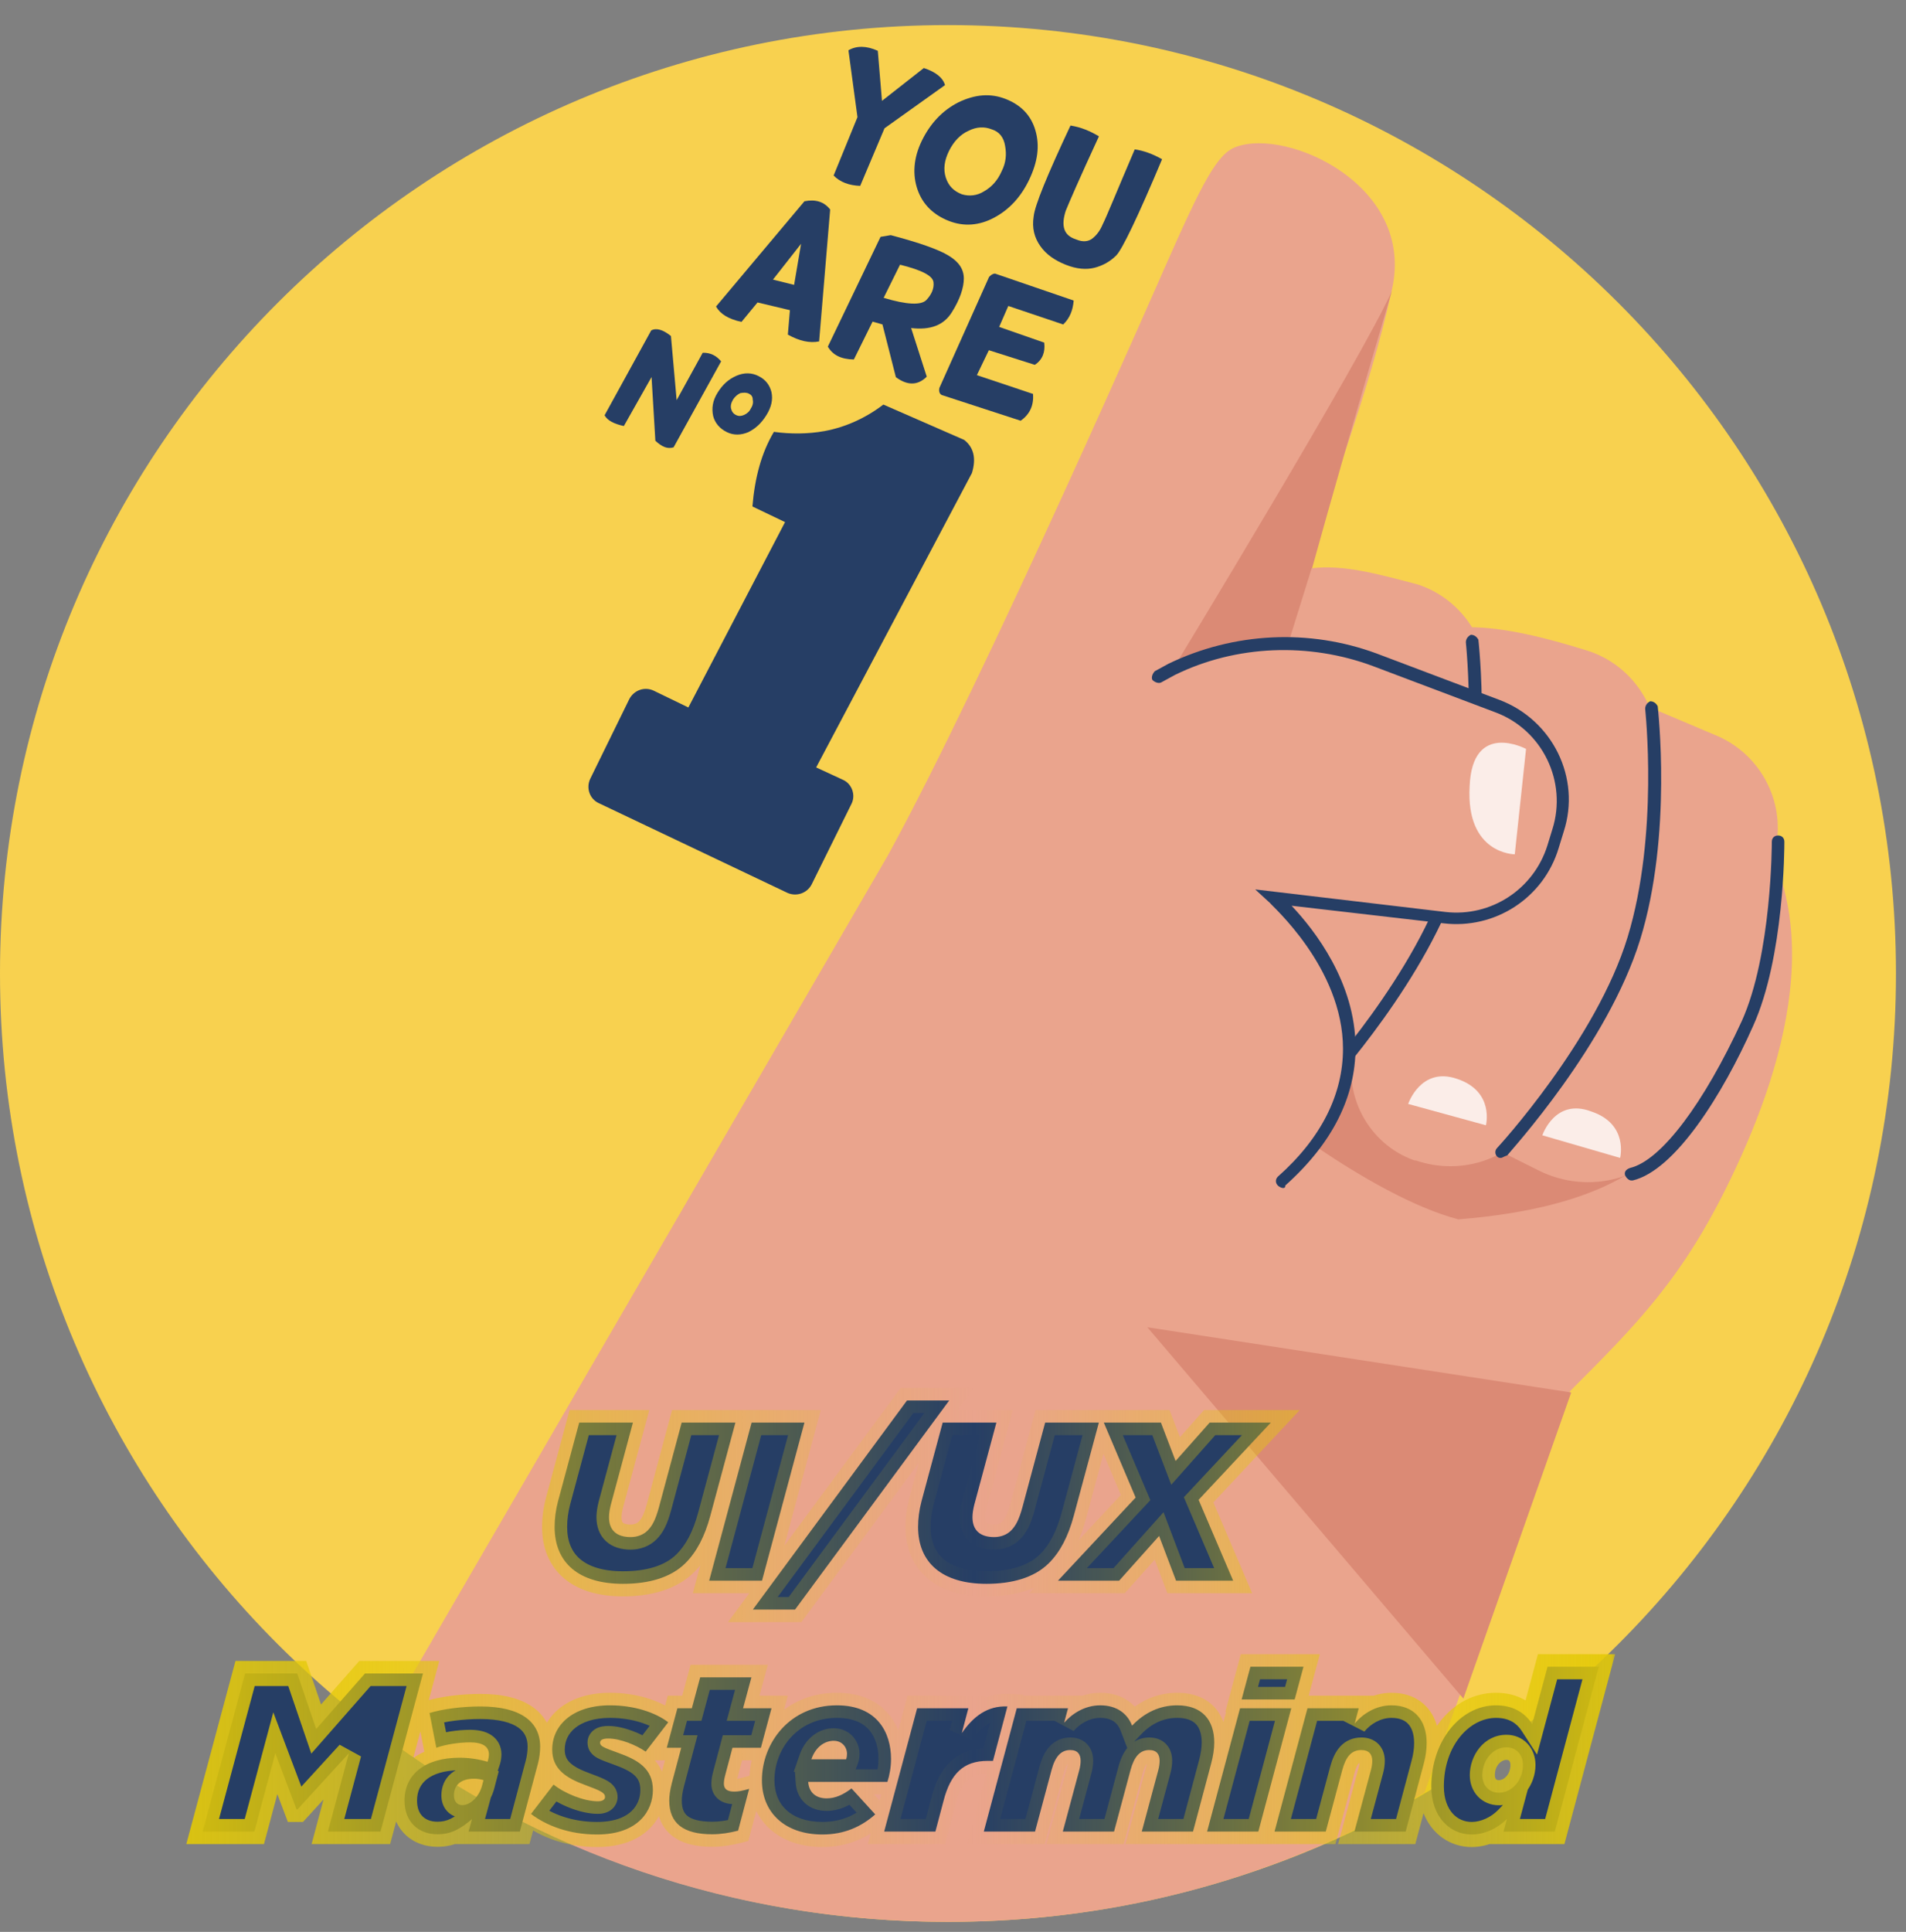 <svg width="152" height="154" viewBox="0 0 152 154" fill="none" xmlns="http://www.w3.org/2000/svg">
<rect x="0" y="0" width="152" height="154" fill="#808080" stroke="none"/>
<path d="M75.6 153.2C117.353 153.2 151.2 119.352 151.2 77.6C151.2 35.847 117.353 2 75.6 2C33.847 2 0 35.847 0 77.6C0 119.352 33.847 153.2 75.6 153.2Z" fill="#F8D14F"/>
<path d="M137.7 63C136.7 62 137.5 63.9 136.3 63C135.5 62.4 134.6 61.9 133.8 61.3C129 58.2 108.7 42.4 103.4 47.3C106 39.4 109.2 31.3 111 23.1C112.9 14.8 102.7 10.2 98.6 11.7C97.1 12.2 95.9 14.5 92.9 21.3C92.9 21.3 78.6 54 70.8 68.2L30.2 138.1C42.8 147.6 58.5 153.2 75.6 153.2C89.5 153.2 102.4 149.5 113.6 142.9L125.2 110.9C130.5 105.6 134.2 101.9 138 94C142.7 84.3 146.3 71.4 137.7 63Z" fill="#EAA48D"/>
<path d="M93.5 53.4C93.5 53.4 108.7 28.4 111 23.2C105 43.5 103.1 51 103.1 51L93.5 53.4Z" fill="#DB8A75"/>
<path d="M125.3 111L91.5 105.8L116.7 135.4L125.3 111Z" fill="#DB8A75"/>
<path d="M99.401 87.3C99.401 87.3 109.101 95.3 116.301 97.2C140.001 95.3 134.301 81.8 134.301 81.8L106.101 63.4L95.601 66.4L99.401 87.3Z" fill="#DB8A75"/>
<path d="M117.2 50C119.9 50 123.2 50.8 126.7 51.9C130.3 53.1 132.6 56.7 132.2 60.6L131.1 70.3C130.7 73.9 129.5 77.4 127.7 80.6L122.8 88.9C120.8 92.3 116.7 93.8 112.9 92.5H112.8C109.1 91.2 107 87.2 108 83.4L117.2 50Z" fill="#EAA48D"/>
<path d="M104.6 45.3C107.1 45 109.7 45.7 113.1 46.6C116.7 47.8 119 51.4 118.6 55.3L117.5 65C117.1 68.6 115.9 72.1 114.1 75.3L109.2 83.6C107.2 87 103.1 88.5 99.3 87.2H99.2C95.5 85.9 93.4 81.9 94.4 78.1L104.6 45.3Z" fill="#EAA48D"/>
<path d="M131.6 56.4L136.8 58.6C140.2 60 142.2 63.5 141.7 67.1L140.6 76C140.2 79.4 139 82.7 137.1 85.6L134 90.3C131.5 94 126.7 95.3 122.7 93.3L119.7 91.8L131.6 56.4Z" fill="#EAA48D"/>
<path d="M119.7 92.3C119.6 92.3 119.5 92.3 119.4 92.2C119.2 92 119.2 91.7 119.4 91.5C119.5 91.4 127.3 82.9 129.8 74.7C132.3 66.5 131.2 56.6 131.2 56.5C131.2 56.2 131.4 56 131.6 55.9C131.9 55.9 132.1 56.1 132.2 56.3C132.2 56.4 133.4 66.5 130.8 74.9C128.2 83.3 120.5 91.7 120.2 92.1C119.9 92.2 119.8 92.3 119.7 92.3Z" fill="#263E65"/>
<path d="M105.4 87C105.3 87 105.2 87 105.1 86.9C104.9 86.7 104.9 86.4 105.1 86.2C105.2 86.1 113 77.6 115.5 69.4C118 61.2 116.9 51.3 116.9 51.2C116.9 50.9 117.1 50.7 117.3 50.6C117.6 50.6 117.8 50.8 117.9 51C117.9 51.1 119.1 61.2 116.5 69.6C113.9 78 106.2 86.4 105.9 86.8C105.7 87 105.5 87 105.4 87Z" fill="#263E65"/>
<path d="M130.1 94.1C129.9 94.1 129.7 93.9 129.6 93.7C129.5 93.4 129.7 93.2 130 93.1C132.5 92.5 135.9 87.9 138.9 81.4C141.3 76.1 141.3 67.2 141.3 67.1C141.3 66.8 141.5 66.6 141.8 66.6C142.1 66.6 142.3 66.8 142.3 67.1C142.3 67.5 142.3 76.3 139.8 81.8C137.4 87.2 133.6 93.3 130.2 94.1C130.1 94.1 130.1 94.1 130.1 94.1Z" fill="#263E65"/>
<path opacity="0.8" d="M118.5 89.7C118.5 89.7 119.2 87 116.2 86C113.3 85 112.3 88 112.3 88L118.5 89.7Z" fill="white"/>
<path opacity="0.8" d="M123 90.5L129.2 92.3C129.2 92.3 129.9 89.6 126.9 88.6C124 87.5 123 90.5 123 90.5Z" fill="white"/>
<path d="M102.301 94.2C114.801 82.999 101.701 71.7 101.701 71.7L115.301 73.299C119.201 73.799 122.801 71.4 123.901 67.7L124.301 66.4C125.501 62.3 123.401 57.999 119.501 56.499L109.701 52.8C104.401 50.8 98.601 51.099 93.501 53.599L92.401 54.2L85.501 70.299L80.601 83.1L102.301 94.2Z" fill="#EAA48D"/>
<path opacity="0.8" d="M121.7 59.7L120.8 68.1C120.8 68.1 116.9 68.1 117.2 62.7C117.4 57.4 121.7 59.7 121.7 59.7Z" fill="white"/>
<path d="M102.301 94.7C102.201 94.7 102.001 94.6 101.901 94.5C101.701 94.3 101.701 94 101.901 93.8C105.401 90.7 107.101 87.2 107.101 83.6C107.101 77.1 101.301 72.1 101.301 72L100.101 70.9L115.301 72.7C118.901 73.1 122.301 70.9 123.401 67.4L123.801 66.1C125.001 62.3 123.001 58.2 119.301 56.8L109.501 53.1C104.401 51.2 98.601 51.4 93.701 53.8L92.601 54.4C92.401 54.5 92.101 54.4 91.901 54.2C91.801 54 91.901 53.7 92.101 53.5L93.201 52.9C98.401 50.4 104.401 50.1 109.801 52.1L119.601 55.8C123.801 57.4 126.101 62 124.701 66.3L124.301 67.6C123.101 71.6 119.201 74.1 115.101 73.6L103.001 72.2C104.801 74.1 108.101 78.3 108.101 83.5C108.101 87.4 106.301 91.1 102.501 94.5C102.501 94.7 102.401 94.7 102.301 94.7Z" fill="#263E65"/>
<path d="M70.003 4.049L70.336 8.04L73.674 5.423C74.6 5.729 75.183 6.17 75.363 6.784L70.539 10.226L68.599 14.818C67.718 14.783 66.992 14.521 66.48 13.991L68.381 9.338L67.661 4.009C68.318 3.63 69.099 3.643 70.003 4.049Z" fill="#263E65"/>
<path d="M80.191 7.887C81.394 8.358 82.211 9.162 82.571 10.39C82.93 11.618 82.759 12.886 82.084 14.306C81.409 15.727 80.461 16.722 79.279 17.352C78.097 17.983 76.874 18.082 75.67 17.611C74.467 17.14 73.599 16.325 73.179 15.136C72.759 13.948 72.842 12.607 73.506 11.237C74.17 9.867 75.129 8.822 76.421 8.163C77.764 7.515 78.987 7.416 80.191 7.887ZM79.088 10.311C78.511 10.081 77.88 10.1 77.234 10.429C76.598 10.709 76.058 11.271 75.685 12.025C75.312 12.78 75.21 13.489 75.428 14.163C75.647 14.838 76.081 15.246 76.707 15.486C77.295 15.667 77.937 15.598 78.484 15.246C79.08 14.906 79.559 14.384 79.872 13.668C80.234 12.963 80.276 12.293 80.157 11.64C80.049 10.938 79.676 10.491 79.088 10.311Z" fill="#263E65"/>
<path d="M85.37 10.007C86.229 10.142 86.944 10.455 87.638 10.867C86.058 14.284 85.214 16.242 84.984 16.819C84.803 17.407 84.756 17.866 84.879 18.259C85.003 18.651 85.308 18.927 85.846 19.096C86.373 19.316 86.805 19.253 87.119 19.008C87.434 18.763 87.72 18.407 87.939 17.88C88.208 17.364 89.003 15.395 90.494 11.907C91.203 12.009 91.929 12.271 92.673 12.694C90.722 17.337 89.487 19.889 89.018 20.362C88.55 20.834 87.953 21.174 87.29 21.343C86.626 21.512 85.856 21.449 84.991 21.104C84.126 20.759 83.443 20.297 82.964 19.618C82.485 18.939 82.288 18.165 82.433 17.256C82.518 16.387 83.521 13.941 85.37 10.007Z" fill="#263E65"/>
<path d="M66.204 16.7L65.324 27.217C64.561 27.364 63.763 27.191 62.83 26.674L62.994 24.725L60.411 24.11L59.133 25.66C58.086 25.432 57.442 25.031 57.102 24.434L64.152 16.044C65.026 15.869 65.714 16.071 66.204 16.7ZM63.885 19.433L61.643 22.289L63.328 22.708L63.885 19.433Z" fill="#263E65"/>
<path d="M71.035 18.744C73.308 19.344 74.861 19.891 75.643 20.374C76.476 20.869 76.866 21.477 76.864 22.207C76.861 22.938 76.555 23.864 75.917 24.875C75.268 25.935 74.19 26.327 72.662 26.151L73.907 30.026C73.174 30.755 72.343 30.731 71.444 30.065L70.374 25.861L69.587 25.638L68.094 28.656C67.053 28.638 66.398 28.287 66.019 27.63L70.222 18.881L71.035 18.744ZM71.776 21.1L70.47 23.741C72.333 24.303 73.473 24.342 73.881 23.909C74.289 23.475 74.497 22.998 74.445 22.517C74.404 21.985 73.511 21.53 71.776 21.1Z" fill="#263E65"/>
<path d="M85.624 23.958C85.561 24.728 85.32 25.355 84.79 25.866L80.41 24.39L79.681 26.06L83.274 27.312C83.371 28.065 83.131 28.692 82.523 29.082L78.859 27.918L77.904 29.904L82.384 31.402C82.448 32.304 82.136 33.02 81.396 33.538L75.103 31.489C74.915 31.395 74.859 31.174 74.913 30.925L78.878 22.072C79.01 21.944 79.143 21.816 79.353 21.809L85.624 23.958Z" fill="#263E65"/>
<path d="M53.507 26.786L53.961 31.9L56.038 28.121C56.669 28.101 57.135 28.36 57.508 28.806L53.717 35.66C53.214 35.812 52.786 35.614 52.264 35.135L51.96 30.054L49.751 33.961C48.953 33.787 48.437 33.518 48.214 33.104L51.933 26.339C52.347 26.116 52.885 26.285 53.507 26.786Z" fill="#263E65"/>
<path d="M60.492 29.978C61.057 30.258 61.38 30.694 61.521 31.247C61.651 31.85 61.521 32.449 61.119 33.093C60.718 33.736 60.26 34.159 59.675 34.45C59.1 34.69 58.519 34.72 57.953 34.44C57.387 34.16 57.014 33.714 56.873 33.16C56.743 32.557 56.824 31.948 57.225 31.304C57.627 30.66 58.084 30.238 58.72 29.958C59.355 29.678 59.975 29.709 60.492 29.978ZM59.717 31.377C59.528 31.283 59.318 31.29 59.047 31.335C58.815 31.441 58.622 31.608 58.468 31.836C58.303 32.114 58.248 32.363 58.305 32.584C58.361 32.805 58.478 32.987 58.717 33.092C58.905 33.185 59.115 33.178 59.348 33.072C59.58 32.966 59.773 32.799 59.877 32.561C60.031 32.333 60.085 32.084 60.029 31.863C60.033 31.602 59.905 31.47 59.717 31.377Z" fill="#263E65"/>
<path d="M77.51 37.707C77.871 36.532 77.646 35.647 76.885 35.063L70.445 32.25C69.065 33.308 67.441 34.051 65.753 34.363C64.448 34.601 63.036 34.607 61.717 34.425C60.728 36.09 60.194 38.063 60.004 40.373L62.606 41.618L54.896 56.395L52.155 55.067C51.401 54.694 50.544 55.03 50.182 55.734L47.081 62.059C46.707 62.814 47.032 63.72 47.798 64.044L62.804 71.177C63.52 71.49 64.366 71.204 64.728 70.499L67.901 64.085C68.263 63.38 67.939 62.474 67.223 62.161L65.087 61.174L77.51 37.707Z" fill="#263E65"/>
<mask id="path-26-outside-1_174_393" maskUnits="userSpaceOnUse" x="14" y="110" width="115" height="38" fill="black">
<rect fill="white" x="14" y="110" width="115" height="38"/>
<path d="M49.683 126.252C46.137 126.252 44.229 124.56 44.229 121.716C44.229 121.068 44.319 120.366 44.499 119.682L46.191 113.4H50.475L48.711 119.952C48.621 120.312 48.567 120.654 48.567 120.942C48.567 121.986 49.179 122.526 50.295 122.526C50.817 122.526 51.303 122.346 51.645 122.004C52.023 121.626 52.275 121.14 52.545 120.168L54.363 113.4H58.647L56.649 120.816C56.199 122.49 55.551 123.714 54.669 124.596C53.481 125.784 51.681 126.252 49.683 126.252ZM56.556 126L59.94 113.4H64.152L60.768 126H56.556ZM60.038 128.304L72.332 111.636H75.698L63.404 128.304H60.038ZM78.669 126.252C75.123 126.252 73.215 124.56 73.215 121.716C73.215 121.068 73.305 120.366 73.485 119.682L75.177 113.4H79.461L77.697 119.952C77.607 120.312 77.553 120.654 77.553 120.942C77.553 121.986 78.165 122.526 79.281 122.526C79.803 122.526 80.289 122.346 80.631 122.004C81.009 121.626 81.261 121.14 81.531 120.168L83.349 113.4H87.633L85.635 120.816C85.185 122.49 84.537 123.714 83.655 124.596C82.467 125.784 80.667 126.252 78.669 126.252ZM84.373 126L90.565 119.376L88.027 113.4H92.581L93.751 116.46L96.469 113.4H101.347L95.587 119.556L98.341 126H93.787L92.437 122.436L89.251 126H84.373ZM16.161 146L19.545 133.4H23.703L25.215 137.828L29.103 133.4H33.729L30.345 146H26.151L27.825 139.754L23.721 144.236H23.649L21.957 139.754L20.283 146H16.161ZM34.886 146.216C33.373 146.216 32.258 145.226 32.258 143.534C32.258 141.464 33.877 140.114 36.65 140.114C37.388 140.114 38.144 140.222 38.882 140.438L38.917 140.33C38.953 140.204 38.989 140.006 38.989 139.844C38.989 139.232 38.504 138.89 37.477 138.89C36.578 138.89 35.462 139.07 34.795 139.322L34.255 136.55C35.318 136.226 36.883 136.028 38.306 136.028C41.564 136.028 43.076 137.27 43.076 139.232C43.076 139.646 43.022 140.114 42.896 140.6L41.456 146H37.37L37.639 145.01C36.758 145.748 36.02 146.216 34.886 146.216ZM36.865 143.894C37.514 143.894 38.215 143.228 38.45 142.31L38.557 141.896C38.288 141.824 38.072 141.788 37.801 141.788C36.776 141.788 36.2 142.274 36.2 143.12C36.2 143.624 36.487 143.894 36.865 143.894ZM47.602 146.234C45.37 146.234 43.552 145.514 42.346 144.596L44.146 142.256C45.028 142.958 46.558 143.588 47.674 143.588C48.088 143.588 48.25 143.426 48.25 143.246C48.25 142.922 47.944 142.76 46.72 142.31C45.136 141.734 44.038 141.014 44.038 139.466C44.038 137.504 45.694 135.938 48.646 135.938C50.626 135.938 52.3 136.532 53.29 137.288L51.49 139.628C50.734 139.106 49.474 138.584 48.502 138.584C48.052 138.584 47.854 138.71 47.854 138.908C47.854 139.178 48.07 139.286 49.276 139.718C50.842 140.276 52.066 140.96 52.066 142.688C52.066 144.326 50.914 146.234 47.602 146.234ZM56.792 146.216C54.488 146.216 53.372 145.334 53.372 143.534C53.372 143.12 53.444 142.67 53.57 142.166L54.326 139.322H53.174L54.02 136.172H55.172L55.838 133.706H59.924L59.258 136.172H61.526L60.68 139.322H58.412L57.854 141.428C57.764 141.752 57.728 141.986 57.728 142.184C57.728 142.598 57.98 142.814 58.556 142.814C58.88 142.814 59.168 142.76 59.744 142.598L58.862 145.928C58.16 146.108 57.476 146.216 56.792 146.216ZM64.451 142.04C64.505 142.832 65.009 143.354 65.927 143.354C66.593 143.354 67.223 143.084 67.907 142.562L69.797 144.632C68.681 145.622 67.313 146.234 65.585 146.234C62.597 146.234 60.761 144.488 60.761 141.914C60.761 138.926 62.993 135.938 66.737 135.938C69.977 135.938 71.057 138.134 71.057 140.204C71.057 140.852 70.949 141.482 70.769 142.04H64.451ZM64.703 140.24H67.475C67.529 140.096 67.547 139.952 67.547 139.808C67.547 139.268 67.151 138.764 66.485 138.764C65.873 138.764 65.081 139.142 64.703 140.24ZM70.511 146L73.139 136.172H77.225L76.703 138.152C77.621 136.82 78.755 135.956 80.339 136.028L79.187 140.366H78.755C76.829 140.366 75.803 141.392 75.245 143.552L74.597 146H70.511ZM78.457 146L81.085 136.172H85.171L84.865 137.324C85.513 136.586 86.52 135.938 87.745 135.938C89.094 135.938 89.922 136.622 90.282 137.558C91.272 136.514 92.496 135.938 93.882 135.938C95.862 135.938 96.835 137.108 96.835 138.908C96.835 139.412 96.745 140.006 96.582 140.6L95.142 146H91.056L92.371 141.104C92.442 140.852 92.478 140.564 92.478 140.366C92.478 139.844 92.245 139.502 91.65 139.502C90.912 139.502 90.445 140.024 90.156 141.104L88.843 146H84.757L86.07 141.104C86.142 140.852 86.178 140.564 86.178 140.366C86.178 139.844 85.945 139.502 85.35 139.502C84.612 139.502 84.144 140.024 83.856 141.104L82.543 146H78.457ZM99.018 135.47L99.72 132.86H103.95L103.248 135.47H99.018ZM96.264 146L98.892 136.172H102.978L100.35 146H96.264ZM101.642 146L104.27 136.172H108.356L108.032 137.396C108.68 136.604 109.742 135.938 110.966 135.938C112.766 135.938 113.774 137.108 113.774 138.944C113.774 139.448 113.702 140.006 113.54 140.6L112.1 146H108.014L109.328 141.104C109.4 140.852 109.436 140.564 109.436 140.366C109.436 139.844 109.166 139.502 108.572 139.502C107.762 139.502 107.33 140.042 107.042 141.104L105.728 146H101.642ZM117.367 146.234C115.621 146.234 114.145 144.83 114.145 142.4C114.145 138.818 116.431 135.938 119.311 135.938C120.715 135.938 121.633 136.568 122.191 137.432L123.415 132.86H127.501L123.991 146H119.905L120.175 144.992C119.473 145.712 118.411 146.234 117.367 146.234ZM119.527 142.904C120.643 142.904 121.453 141.842 121.453 140.69C121.453 139.844 120.895 139.286 120.139 139.286C119.023 139.286 118.213 140.348 118.213 141.5C118.213 142.346 118.771 142.904 119.527 142.904Z"/>
</mask>
<path d="M49.683 126.252C46.137 126.252 44.229 124.56 44.229 121.716C44.229 121.068 44.319 120.366 44.499 119.682L46.191 113.4H50.475L48.711 119.952C48.621 120.312 48.567 120.654 48.567 120.942C48.567 121.986 49.179 122.526 50.295 122.526C50.817 122.526 51.303 122.346 51.645 122.004C52.023 121.626 52.275 121.14 52.545 120.168L54.363 113.4H58.647L56.649 120.816C56.199 122.49 55.551 123.714 54.669 124.596C53.481 125.784 51.681 126.252 49.683 126.252ZM56.556 126L59.94 113.4H64.152L60.768 126H56.556ZM60.038 128.304L72.332 111.636H75.698L63.404 128.304H60.038ZM78.669 126.252C75.123 126.252 73.215 124.56 73.215 121.716C73.215 121.068 73.305 120.366 73.485 119.682L75.177 113.4H79.461L77.697 119.952C77.607 120.312 77.553 120.654 77.553 120.942C77.553 121.986 78.165 122.526 79.281 122.526C79.803 122.526 80.289 122.346 80.631 122.004C81.009 121.626 81.261 121.14 81.531 120.168L83.349 113.4H87.633L85.635 120.816C85.185 122.49 84.537 123.714 83.655 124.596C82.467 125.784 80.667 126.252 78.669 126.252ZM84.373 126L90.565 119.376L88.027 113.4H92.581L93.751 116.46L96.469 113.4H101.347L95.587 119.556L98.341 126H93.787L92.437 122.436L89.251 126H84.373ZM16.161 146L19.545 133.4H23.703L25.215 137.828L29.103 133.4H33.729L30.345 146H26.151L27.825 139.754L23.721 144.236H23.649L21.957 139.754L20.283 146H16.161ZM34.886 146.216C33.373 146.216 32.258 145.226 32.258 143.534C32.258 141.464 33.877 140.114 36.65 140.114C37.388 140.114 38.144 140.222 38.882 140.438L38.917 140.33C38.953 140.204 38.989 140.006 38.989 139.844C38.989 139.232 38.504 138.89 37.477 138.89C36.578 138.89 35.462 139.07 34.795 139.322L34.255 136.55C35.318 136.226 36.883 136.028 38.306 136.028C41.564 136.028 43.076 137.27 43.076 139.232C43.076 139.646 43.022 140.114 42.896 140.6L41.456 146H37.37L37.639 145.01C36.758 145.748 36.02 146.216 34.886 146.216ZM36.865 143.894C37.514 143.894 38.215 143.228 38.45 142.31L38.557 141.896C38.288 141.824 38.072 141.788 37.801 141.788C36.776 141.788 36.2 142.274 36.2 143.12C36.2 143.624 36.487 143.894 36.865 143.894ZM47.602 146.234C45.37 146.234 43.552 145.514 42.346 144.596L44.146 142.256C45.028 142.958 46.558 143.588 47.674 143.588C48.088 143.588 48.25 143.426 48.25 143.246C48.25 142.922 47.944 142.76 46.72 142.31C45.136 141.734 44.038 141.014 44.038 139.466C44.038 137.504 45.694 135.938 48.646 135.938C50.626 135.938 52.3 136.532 53.29 137.288L51.49 139.628C50.734 139.106 49.474 138.584 48.502 138.584C48.052 138.584 47.854 138.71 47.854 138.908C47.854 139.178 48.07 139.286 49.276 139.718C50.842 140.276 52.066 140.96 52.066 142.688C52.066 144.326 50.914 146.234 47.602 146.234ZM56.792 146.216C54.488 146.216 53.372 145.334 53.372 143.534C53.372 143.12 53.444 142.67 53.57 142.166L54.326 139.322H53.174L54.02 136.172H55.172L55.838 133.706H59.924L59.258 136.172H61.526L60.68 139.322H58.412L57.854 141.428C57.764 141.752 57.728 141.986 57.728 142.184C57.728 142.598 57.98 142.814 58.556 142.814C58.88 142.814 59.168 142.76 59.744 142.598L58.862 145.928C58.16 146.108 57.476 146.216 56.792 146.216ZM64.451 142.04C64.505 142.832 65.009 143.354 65.927 143.354C66.593 143.354 67.223 143.084 67.907 142.562L69.797 144.632C68.681 145.622 67.313 146.234 65.585 146.234C62.597 146.234 60.761 144.488 60.761 141.914C60.761 138.926 62.993 135.938 66.737 135.938C69.977 135.938 71.057 138.134 71.057 140.204C71.057 140.852 70.949 141.482 70.769 142.04H64.451ZM64.703 140.24H67.475C67.529 140.096 67.547 139.952 67.547 139.808C67.547 139.268 67.151 138.764 66.485 138.764C65.873 138.764 65.081 139.142 64.703 140.24ZM70.511 146L73.139 136.172H77.225L76.703 138.152C77.621 136.82 78.755 135.956 80.339 136.028L79.187 140.366H78.755C76.829 140.366 75.803 141.392 75.245 143.552L74.597 146H70.511ZM78.457 146L81.085 136.172H85.171L84.865 137.324C85.513 136.586 86.52 135.938 87.745 135.938C89.094 135.938 89.922 136.622 90.282 137.558C91.272 136.514 92.496 135.938 93.882 135.938C95.862 135.938 96.835 137.108 96.835 138.908C96.835 139.412 96.745 140.006 96.582 140.6L95.142 146H91.056L92.371 141.104C92.442 140.852 92.478 140.564 92.478 140.366C92.478 139.844 92.245 139.502 91.65 139.502C90.912 139.502 90.445 140.024 90.156 141.104L88.843 146H84.757L86.07 141.104C86.142 140.852 86.178 140.564 86.178 140.366C86.178 139.844 85.945 139.502 85.35 139.502C84.612 139.502 84.144 140.024 83.856 141.104L82.543 146H78.457ZM99.018 135.47L99.72 132.86H103.95L103.248 135.47H99.018ZM96.264 146L98.892 136.172H102.978L100.35 146H96.264ZM101.642 146L104.27 136.172H108.356L108.032 137.396C108.68 136.604 109.742 135.938 110.966 135.938C112.766 135.938 113.774 137.108 113.774 138.944C113.774 139.448 113.702 140.006 113.54 140.6L112.1 146H108.014L109.328 141.104C109.4 140.852 109.436 140.564 109.436 140.366C109.436 139.844 109.166 139.502 108.572 139.502C107.762 139.502 107.33 140.042 107.042 141.104L105.728 146H101.642ZM117.367 146.234C115.621 146.234 114.145 144.83 114.145 142.4C114.145 138.818 116.431 135.938 119.311 135.938C120.715 135.938 121.633 136.568 122.191 137.432L123.415 132.86H127.501L123.991 146H119.905L120.175 144.992C119.473 145.712 118.411 146.234 117.367 146.234ZM119.527 142.904C120.643 142.904 121.453 141.842 121.453 140.69C121.453 139.844 120.895 139.286 120.139 139.286C119.023 139.286 118.213 140.348 118.213 141.5C118.213 142.346 118.771 142.904 119.527 142.904Z" fill="#263E65"/>
<path d="M44.499 119.682L43.533 119.422L43.532 119.428L44.499 119.682ZM46.191 113.4V112.4H45.425L45.225 113.14L46.191 113.4ZM50.475 113.4L51.44 113.66L51.78 112.4H50.475V113.4ZM48.711 119.952L47.745 119.692L47.743 119.701L47.741 119.709L48.711 119.952ZM51.645 122.004L50.938 121.297L51.645 122.004ZM52.545 120.168L53.508 120.436L53.511 120.427L52.545 120.168ZM54.363 113.4V112.4H53.596L53.397 113.141L54.363 113.4ZM58.647 113.4L59.612 113.66L59.952 112.4H58.647V113.4ZM56.649 120.816L55.683 120.556L55.683 120.556L56.649 120.816ZM54.669 124.596L53.962 123.889L54.669 124.596ZM49.683 125.252C48.054 125.252 46.952 124.862 46.272 124.287C45.616 123.732 45.229 122.901 45.229 121.716H43.229C43.229 123.375 43.795 124.812 44.98 125.814C46.141 126.796 47.765 127.252 49.683 127.252V125.252ZM45.229 121.716C45.229 121.157 45.307 120.54 45.466 119.936L43.532 119.428C43.331 120.192 43.229 120.979 43.229 121.716H45.229ZM45.464 119.942L47.156 113.66L45.225 113.14L43.533 119.422L45.464 119.942ZM46.191 114.4H50.475V112.4H46.191V114.4ZM49.509 113.14L47.745 119.692L49.676 120.212L51.44 113.66L49.509 113.14ZM47.741 119.709C47.64 120.113 47.567 120.542 47.567 120.942H49.567C49.567 120.766 49.602 120.511 49.681 120.195L47.741 119.709ZM47.567 120.942C47.567 121.661 47.783 122.361 48.34 122.866C48.88 123.356 49.59 123.526 50.295 123.526V121.526C49.883 121.526 49.729 121.426 49.684 121.385C49.656 121.359 49.567 121.267 49.567 120.942H47.567ZM50.295 123.526C51.041 123.526 51.795 123.268 52.352 122.711L50.938 121.297C50.81 121.424 50.593 121.526 50.295 121.526V123.526ZM52.352 122.711C52.909 122.154 53.22 121.472 53.508 120.436L51.581 119.9C51.329 120.808 51.136 121.098 50.938 121.297L52.352 122.711ZM53.511 120.427L55.329 113.659L53.397 113.141L51.579 119.909L53.511 120.427ZM54.363 114.4H58.647V112.4H54.363V114.4ZM57.681 113.14L55.683 120.556L57.614 121.076L59.612 113.66L57.681 113.14ZM55.683 120.556C55.263 122.119 54.683 123.167 53.962 123.889L55.376 125.303C56.418 124.261 57.135 122.861 57.614 121.076L55.683 120.556ZM53.962 123.889C53.042 124.808 51.558 125.252 49.683 125.252V127.252C51.803 127.252 53.919 126.76 55.376 125.303L53.962 123.889ZM56.556 126L55.59 125.741L55.252 127H56.556V126ZM59.94 113.4V112.4H59.173L58.974 113.141L59.94 113.4ZM64.152 113.4L65.118 113.659L65.456 112.4H64.152V113.4ZM60.768 126V127H61.535L61.734 126.259L60.768 126ZM57.522 126.259L60.906 113.659L58.974 113.141L55.59 125.741L57.522 126.259ZM59.94 114.4H64.152V112.4H59.94V114.4ZM63.187 113.141L59.803 125.741L61.734 126.259L65.118 113.659L63.187 113.141ZM60.768 125H56.556V127H60.768V125ZM60.038 128.304L59.234 127.71L58.058 129.304H60.038V128.304ZM72.332 111.636V110.636H71.827L71.528 111.042L72.332 111.636ZM75.698 111.636L76.503 112.23L77.679 110.636H75.698V111.636ZM63.404 128.304V129.304H63.909L64.209 128.898L63.404 128.304ZM60.843 128.898L73.137 112.23L71.528 111.042L59.234 127.71L60.843 128.898ZM72.332 112.636H75.698V110.636H72.332V112.636ZM74.894 111.042L62.6 127.71L64.209 128.898L76.503 112.23L74.894 111.042ZM63.404 127.304H60.038V129.304H63.404V127.304ZM73.485 119.682L72.519 119.422L72.518 119.428L73.485 119.682ZM75.177 113.4V112.4H74.411L74.212 113.14L75.177 113.4ZM79.461 113.4L80.427 113.66L80.766 112.4H79.461V113.4ZM77.697 119.952L76.731 119.692L76.729 119.701L76.727 119.709L77.697 119.952ZM80.631 122.004L79.924 121.297L80.631 122.004ZM81.531 120.168L82.495 120.436L82.497 120.427L81.531 120.168ZM83.349 113.4V112.4H82.582L82.383 113.141L83.349 113.4ZM87.633 113.4L88.599 113.66L88.938 112.4H87.633V113.4ZM85.635 120.816L84.67 120.556L84.669 120.556L85.635 120.816ZM83.655 124.596L82.948 123.889L83.655 124.596ZM78.669 125.252C77.041 125.252 75.938 124.862 75.258 124.287C74.603 123.732 74.215 122.901 74.215 121.716H72.215C72.215 123.375 72.782 124.812 73.966 125.814C75.127 126.796 76.752 127.252 78.669 127.252V125.252ZM74.215 121.716C74.215 121.157 74.293 120.54 74.452 119.936L72.518 119.428C72.317 120.192 72.215 120.979 72.215 121.716H74.215ZM74.451 119.942L76.143 113.66L74.212 113.14L72.52 119.422L74.451 119.942ZM75.177 114.4H79.461V112.4H75.177V114.4ZM78.496 113.14L76.731 119.692L78.663 120.212L80.427 113.66L78.496 113.14ZM76.727 119.709C76.626 120.113 76.553 120.542 76.553 120.942H78.553C78.553 120.766 78.588 120.511 78.667 120.195L76.727 119.709ZM76.553 120.942C76.553 121.661 76.77 122.361 77.326 122.866C77.867 123.356 78.577 123.526 79.281 123.526V121.526C78.87 121.526 78.716 121.426 78.671 121.385C78.642 121.359 78.553 121.267 78.553 120.942H76.553ZM79.281 123.526C80.027 123.526 80.782 123.268 81.338 122.711L79.924 121.297C79.797 121.424 79.579 121.526 79.281 121.526V123.526ZM81.338 122.711C81.896 122.154 82.207 121.472 82.495 120.436L80.568 119.9C80.316 120.808 80.123 121.098 79.924 121.297L81.338 122.711ZM82.497 120.427L84.315 113.659L82.383 113.141L80.565 119.909L82.497 120.427ZM83.349 114.4H87.633V112.4H83.349V114.4ZM86.668 113.14L84.67 120.556L86.601 121.076L88.599 113.66L86.668 113.14ZM84.669 120.556C84.249 122.119 83.67 123.167 82.948 123.889L84.362 125.303C85.405 124.261 86.121 122.861 86.601 121.076L84.669 120.556ZM82.948 123.889C82.029 124.808 80.545 125.252 78.669 125.252V127.252C80.79 127.252 82.906 126.76 84.362 125.303L82.948 123.889ZM84.373 126L83.642 125.317L82.069 127H84.373V126ZM90.565 119.376L91.295 120.059L91.739 119.584L91.485 118.985L90.565 119.376ZM88.027 113.4V112.4H86.516L87.106 113.791L88.027 113.4ZM92.581 113.4L93.515 113.043L93.269 112.4H92.581V113.4ZM93.751 116.46L92.817 116.817L93.405 118.355L94.498 117.124L93.751 116.46ZM96.469 113.4V112.4H96.019L95.721 112.736L96.469 113.4ZM101.347 113.4L102.077 114.083L103.652 112.4H101.347V113.4ZM95.587 119.556L94.856 118.873L94.411 119.349L94.667 119.949L95.587 119.556ZM98.341 126V127H99.856L99.26 125.607L98.341 126ZM93.787 126L92.852 126.354L93.096 127H93.787V126ZM92.437 122.436L93.372 122.082L92.788 120.542L91.691 121.77L92.437 122.436ZM89.251 126V127H89.698L89.996 126.666L89.251 126ZM85.103 126.683L91.295 120.059L89.834 118.693L83.642 125.317L85.103 126.683ZM91.485 118.985L88.947 113.009L87.106 113.791L89.644 119.767L91.485 118.985ZM88.027 114.4H92.581V112.4H88.027V114.4ZM91.647 113.757L92.817 116.817L94.685 116.103L93.515 113.043L91.647 113.757ZM94.498 117.124L97.216 114.064L95.721 112.736L93.003 115.796L94.498 117.124ZM96.469 114.4H101.347V112.4H96.469V114.4ZM100.616 112.717L94.856 118.873L96.317 120.239L102.077 114.083L100.616 112.717ZM94.667 119.949L97.421 126.393L99.26 125.607L96.506 119.163L94.667 119.949ZM98.341 125H93.787V127H98.341V125ZM94.722 125.646L93.372 122.082L91.501 122.79L92.852 126.354L94.722 125.646ZM91.691 121.77L88.505 125.334L89.996 126.666L93.182 123.102L91.691 121.77ZM89.251 125H84.373V127H89.251V125ZM16.161 146L15.195 145.741L14.857 147H16.161V146ZM19.545 133.4V132.4H18.778L18.579 133.141L19.545 133.4ZM23.703 133.4L24.649 133.077L24.418 132.4H23.703V133.4ZM25.215 137.828L24.269 138.151L24.827 139.786L25.966 138.488L25.215 137.828ZM29.103 133.4V132.4H28.65L28.352 132.74L29.103 133.4ZM33.729 133.4L34.695 133.659L35.033 132.4H33.729V133.4ZM30.345 146V147H31.112L31.311 146.259L30.345 146ZM26.151 146L25.185 145.741L24.848 147H26.151V146ZM27.825 139.754L28.791 140.013L27.087 139.079L27.825 139.754ZM23.721 144.236V145.236H24.161L24.458 144.911L23.721 144.236ZM23.649 144.236L22.713 144.589L22.957 145.236H23.649V144.236ZM21.957 139.754L22.892 139.401L21.795 136.494L20.991 139.495L21.957 139.754ZM20.283 146V147H21.05L21.249 146.259L20.283 146ZM17.127 146.259L20.511 133.659L18.579 133.141L15.195 145.741L17.127 146.259ZM19.545 134.4H23.703V132.4H19.545V134.4ZM22.757 133.723L24.269 138.151L26.161 137.505L24.649 133.077L22.757 133.723ZM25.966 138.488L29.854 134.06L28.352 132.74L24.463 137.168L25.966 138.488ZM29.103 134.4H33.729V132.4H29.103V134.4ZM32.763 133.141L29.379 145.741L31.311 146.259L34.695 133.659L32.763 133.141ZM30.345 145H26.151V147H30.345V145ZM27.117 146.259L28.791 140.013L26.859 139.495L25.185 145.741L27.117 146.259ZM27.087 139.079L22.983 143.561L24.458 144.911L28.562 140.429L27.087 139.079ZM23.721 143.236H23.649V145.236H23.721V143.236ZM24.584 143.883L22.892 139.401L21.021 140.107L22.713 144.589L24.584 143.883ZM20.991 139.495L19.317 145.741L21.249 146.259L22.923 140.013L20.991 139.495ZM20.283 145H16.161V147H20.283V145ZM38.882 140.438L38.601 141.398L39.526 141.668L39.83 140.754L38.882 140.438ZM38.917 140.33L39.866 140.646L39.873 140.626L39.879 140.605L38.917 140.33ZM34.795 139.322L33.814 139.513L34.041 140.677L35.149 140.257L34.795 139.322ZM34.255 136.55L33.964 135.594L33.102 135.857L33.274 136.741L34.255 136.55ZM42.896 140.6L43.862 140.858L43.864 140.851L42.896 140.6ZM41.456 146V147H42.224L42.422 146.258L41.456 146ZM37.37 146L36.405 145.737L36.06 147H37.37V146ZM37.639 145.01L38.604 145.273L39.443 142.197L36.998 144.243L37.639 145.01ZM38.45 142.31L37.482 142.058L37.48 142.063L38.45 142.31ZM38.558 141.896L39.525 142.148L39.776 141.186L38.815 140.93L38.558 141.896ZM34.886 145.216C34.349 145.216 33.958 145.044 33.705 144.796C33.456 144.552 33.258 144.153 33.258 143.534H31.258C31.258 144.607 31.617 145.549 32.304 146.223C32.987 146.893 33.91 147.216 34.886 147.216V145.216ZM33.258 143.534C33.258 142.785 33.538 142.226 34.036 141.831C34.559 141.416 35.414 141.114 36.65 141.114V139.114C35.114 139.114 33.772 139.487 32.792 140.264C31.787 141.062 31.258 142.213 31.258 143.534H33.258ZM36.65 141.114C37.291 141.114 37.952 141.208 38.601 141.398L39.162 139.478C38.335 139.236 37.484 139.114 36.65 139.114V141.114ZM39.83 140.754L39.866 140.646L37.969 140.014L37.933 140.122L39.83 140.754ZM39.879 140.605C39.934 140.413 39.989 140.121 39.989 139.844H37.989C37.989 139.858 37.987 139.893 37.979 139.945C37.971 139.995 37.962 140.036 37.956 140.055L39.879 140.605ZM39.989 139.844C39.989 139.225 39.718 138.659 39.163 138.299C38.677 137.984 38.072 137.89 37.478 137.89V139.89C37.681 139.89 37.83 139.907 37.932 139.93C37.983 139.941 38.019 139.952 38.042 139.962C38.065 139.971 38.075 139.977 38.074 139.976C38.069 139.973 38.037 139.948 38.011 139.899C37.986 139.852 37.989 139.825 37.989 139.844H39.989ZM37.478 137.89C36.487 137.89 35.246 138.082 34.442 138.387L35.149 140.257C35.677 140.058 36.668 139.89 37.478 139.89V137.89ZM35.777 139.131L35.237 136.359L33.274 136.741L33.814 139.513L35.777 139.131ZM34.547 137.506C35.49 137.219 36.953 137.028 38.306 137.028V135.028C36.814 135.028 35.145 135.233 33.964 135.594L34.547 137.506ZM38.306 137.028C39.832 137.028 40.787 137.323 41.335 137.711C41.83 138.061 42.076 138.543 42.076 139.232H44.076C44.076 137.959 43.565 136.839 42.49 136.078C41.467 135.354 40.037 135.028 38.306 135.028V137.028ZM42.076 139.232C42.076 139.561 42.032 139.945 41.928 140.349L43.864 140.851C44.011 140.283 44.076 139.731 44.076 139.232H42.076ZM41.929 140.342L40.489 145.742L42.422 146.258L43.862 140.858L41.929 140.342ZM41.456 145H37.37V147H41.456V145ZM38.334 146.263L38.604 145.273L36.675 144.747L36.405 145.737L38.334 146.263ZM36.998 144.243C36.174 144.932 35.664 145.216 34.886 145.216V147.216C36.375 147.216 37.341 146.564 38.281 145.777L36.998 144.243ZM36.865 144.894C37.529 144.894 38.104 144.562 38.514 144.159C38.935 143.745 39.258 143.186 39.419 142.557L37.48 142.063C37.407 142.352 37.263 142.585 37.111 142.734C36.95 142.893 36.85 142.894 36.865 142.894V144.894ZM39.417 142.562L39.525 142.148L37.59 141.644L37.482 142.058L39.417 142.562ZM38.815 140.93C38.484 140.842 38.18 140.788 37.801 140.788V142.788C37.963 142.788 38.091 142.806 38.3 142.862L38.815 140.93ZM37.801 140.788C37.146 140.788 36.486 140.942 35.975 141.369C35.437 141.818 35.2 142.454 35.2 143.12H37.2C37.2 143.022 37.216 142.969 37.226 142.947C37.234 142.927 37.242 142.916 37.257 142.904C37.29 142.877 37.431 142.788 37.801 142.788V140.788ZM35.2 143.12C35.2 143.561 35.328 144.015 35.653 144.371C35.983 144.732 36.43 144.894 36.865 144.894V142.894C36.923 142.894 37.037 142.921 37.129 143.021C37.215 143.116 37.2 143.183 37.2 143.12H35.2ZM42.346 144.596L41.553 143.986L40.941 144.783L41.74 145.392L42.346 144.596ZM44.146 142.256L44.769 141.474L43.973 140.84L43.353 141.646L44.146 142.256ZM46.72 142.31L47.065 141.371L47.062 141.37L46.72 142.31ZM53.29 137.288L54.083 137.898L54.694 137.102L53.897 136.493L53.29 137.288ZM51.49 139.628L50.922 140.451L51.703 140.991L52.283 140.238L51.49 139.628ZM49.276 139.718L48.939 140.659L48.94 140.66L49.276 139.718ZM47.602 145.234C45.584 145.234 43.98 144.583 42.952 143.8L41.74 145.392C43.124 146.445 45.156 147.234 47.602 147.234V145.234ZM43.139 145.206L44.939 142.866L43.353 141.646L41.553 143.986L43.139 145.206ZM43.523 143.038C44.059 143.465 44.755 143.844 45.461 144.118C46.161 144.389 46.95 144.588 47.674 144.588V142.588C47.282 142.588 46.748 142.472 46.184 142.253C45.625 142.036 45.115 141.749 44.769 141.474L43.523 143.038ZM47.674 144.588C47.992 144.588 48.361 144.529 48.681 144.31C49.04 144.065 49.25 143.674 49.25 143.246H47.25C47.25 143.138 47.275 143.018 47.336 142.904C47.398 142.789 47.479 142.709 47.553 142.659C47.689 142.566 47.77 142.588 47.674 142.588V144.588ZM49.25 143.246C49.25 142.986 49.182 142.708 49 142.45C48.839 142.221 48.63 142.07 48.457 141.967C48.131 141.772 47.653 141.588 47.065 141.371L46.375 143.249C46.678 143.36 46.911 143.449 47.091 143.524C47.276 143.601 47.378 143.652 47.431 143.683C47.488 143.718 47.432 143.696 47.366 143.603C47.28 143.481 47.25 143.344 47.25 143.246H49.25ZM47.062 141.37C46.302 141.094 45.79 140.826 45.471 140.525C45.197 140.266 45.038 139.962 45.038 139.466H43.038C43.038 140.518 43.428 141.348 44.099 141.98C44.725 142.57 45.554 142.95 46.378 143.25L47.062 141.37ZM45.038 139.466C45.038 138.787 45.316 138.189 45.866 137.742C46.429 137.284 47.34 136.938 48.646 136.938V134.938C46.999 134.938 45.606 135.375 44.604 136.19C43.588 137.017 43.038 138.183 43.038 139.466H45.038ZM48.646 136.938C50.447 136.938 51.897 137.482 52.683 138.083L53.897 136.493C52.703 135.582 50.805 134.938 48.646 134.938V136.938ZM52.497 136.678L50.697 139.018L52.283 140.238L54.083 137.898L52.497 136.678ZM52.058 138.805C51.199 138.212 49.742 137.584 48.502 137.584V139.584C49.206 139.584 50.269 140 50.922 140.451L52.058 138.805ZM48.502 137.584C48.213 137.584 47.858 137.62 47.54 137.789C47.153 137.995 46.854 138.391 46.854 138.908H48.854C48.854 139.033 48.82 139.18 48.732 139.316C48.648 139.447 48.545 139.52 48.479 139.555C48.372 139.611 48.341 139.584 48.502 139.584V137.584ZM46.854 138.908C46.854 139.128 46.904 139.403 47.092 139.668C47.256 139.898 47.468 140.037 47.624 140.125C47.918 140.29 48.367 140.454 48.939 140.659L49.613 138.777C49.312 138.669 49.086 138.586 48.913 138.517C48.734 138.447 48.644 138.404 48.602 138.38C48.553 138.353 48.636 138.387 48.721 138.507C48.831 138.662 48.854 138.823 48.854 138.908H46.854ZM48.94 140.66C49.707 140.933 50.24 141.19 50.585 141.504C50.878 141.77 51.066 142.104 51.066 142.688H53.066C53.066 141.544 52.642 140.672 51.931 140.025C51.273 139.425 50.411 139.061 49.612 138.776L48.94 140.66ZM51.066 142.688C51.066 143.278 50.859 143.892 50.379 144.358C49.906 144.818 49.063 145.234 47.602 145.234V147.234C49.453 147.234 50.842 146.696 51.773 145.793C52.697 144.895 53.066 143.736 53.066 142.688H51.066ZM53.57 142.166L52.604 141.909L52.602 141.916L52.6 141.923L53.57 142.166ZM54.326 139.322L55.293 139.579L55.627 138.322H54.326V139.322ZM53.174 139.322L52.209 139.063L51.87 140.322H53.174V139.322ZM54.02 136.172V135.172H53.254L53.055 135.913L54.02 136.172ZM55.172 136.172V137.172H55.938L56.138 136.433L55.172 136.172ZM55.838 133.706V132.706H55.073L54.873 133.445L55.838 133.706ZM59.924 133.706L60.89 133.967L61.23 132.706H59.924V133.706ZM59.258 136.172L58.293 135.911L57.953 137.172H59.258V136.172ZM61.526 136.172L62.492 136.431L62.83 135.172H61.526V136.172ZM60.68 139.322V140.322H61.447L61.646 139.581L60.68 139.322ZM58.412 139.322V138.322H57.643L57.446 139.066L58.412 139.322ZM57.854 141.428L58.818 141.696L58.821 141.684L57.854 141.428ZM59.744 142.598L60.711 142.854L61.159 141.161L59.474 141.635L59.744 142.598ZM58.862 145.928L59.111 146.897L59.679 146.751L59.829 146.184L58.862 145.928ZM56.792 145.216C55.739 145.216 55.149 145.009 54.836 144.764C54.572 144.556 54.372 144.215 54.372 143.534H52.372C52.372 144.653 52.731 145.653 53.601 146.336C54.422 146.982 55.542 147.216 56.792 147.216V145.216ZM54.372 143.534C54.372 143.232 54.425 142.869 54.541 142.409L52.6 141.923C52.463 142.471 52.372 143.008 52.372 143.534H54.372ZM54.537 142.423L55.293 139.579L53.36 139.065L52.604 141.909L54.537 142.423ZM54.326 138.322H53.174V140.322H54.326V138.322ZM54.14 139.581L54.986 136.431L53.055 135.913L52.209 139.063L54.14 139.581ZM54.02 137.172H55.172V135.172H54.02V137.172ZM56.138 136.433L56.804 133.967L54.873 133.445L54.207 135.911L56.138 136.433ZM55.838 134.706H59.924V132.706H55.838V134.706ZM58.959 133.445L58.293 135.911L60.224 136.433L60.89 133.967L58.959 133.445ZM59.258 137.172H61.526V135.172H59.258V137.172ZM60.561 135.913L59.715 139.063L61.646 139.581L62.492 136.431L60.561 135.913ZM60.68 138.322H58.412V140.322H60.68V138.322ZM57.446 139.066L56.888 141.172L58.821 141.684L59.379 139.578L57.446 139.066ZM56.891 141.16C56.787 141.533 56.728 141.863 56.728 142.184H58.728C58.728 142.109 58.742 141.971 58.818 141.696L56.891 141.16ZM56.728 142.184C56.728 142.605 56.868 143.095 57.31 143.441C57.701 143.748 58.175 143.814 58.556 143.814V141.814C58.515 141.814 58.485 141.812 58.463 141.81C58.453 141.809 58.445 141.807 58.439 141.806C58.434 141.806 58.431 141.805 58.431 141.805C58.431 141.805 58.434 141.806 58.44 141.807C58.445 141.809 58.453 141.812 58.463 141.817C58.483 141.826 58.511 141.842 58.543 141.867C58.613 141.922 58.668 141.996 58.7 142.073C58.729 142.143 58.728 142.188 58.728 142.184H56.728ZM58.556 143.814C59.022 143.814 59.417 143.729 60.015 143.561L59.474 141.635C58.92 141.791 58.739 141.814 58.556 141.814V143.814ZM58.778 142.342L57.896 145.672L59.829 146.184L60.711 142.854L58.778 142.342ZM58.614 144.959C57.969 145.125 57.371 145.216 56.792 145.216V147.216C57.582 147.216 58.352 147.091 59.111 146.897L58.614 144.959ZM64.451 142.04V141.04H63.38L63.453 142.108L64.451 142.04ZM67.907 142.562L68.645 141.888L68.028 141.212L67.3 141.767L67.907 142.562ZM69.797 144.632L70.46 145.38L71.219 144.707L70.535 143.958L69.797 144.632ZM70.769 142.04V143.04H71.497L71.72 142.347L70.769 142.04ZM64.703 140.24L63.757 139.914L63.301 141.24H64.703V140.24ZM67.475 140.24V141.24H68.168L68.411 140.591L67.475 140.24ZM63.453 142.108C63.493 142.701 63.712 143.289 64.185 143.727C64.657 144.166 65.277 144.354 65.927 144.354V142.354C65.658 142.354 65.567 142.281 65.544 142.261C65.522 142.24 65.462 142.171 65.448 141.972L63.453 142.108ZM65.927 144.354C66.889 144.354 67.729 143.956 68.513 143.357L67.3 141.767C66.716 142.212 66.296 142.354 65.927 142.354V144.354ZM67.168 143.236L69.058 145.306L70.535 143.958L68.645 141.888L67.168 143.236ZM69.133 143.884C68.184 144.726 67.047 145.234 65.585 145.234V147.234C67.578 147.234 69.177 146.518 70.46 145.38L69.133 143.884ZM65.585 145.234C64.283 145.234 63.336 144.856 62.725 144.3C62.124 143.752 61.761 142.952 61.761 141.914H59.761C59.761 143.45 60.316 144.81 61.379 145.779C62.433 146.739 63.898 147.234 65.585 147.234V145.234ZM61.761 141.914C61.761 139.394 63.626 136.938 66.737 136.938V134.938C62.359 134.938 59.761 138.458 59.761 141.914H61.761ZM66.737 136.938C68.111 136.938 68.889 137.392 69.344 137.936C69.825 138.512 70.057 139.325 70.057 140.204H72.057C72.057 139.013 71.748 137.693 70.879 136.654C69.984 135.582 68.602 134.938 66.737 134.938V136.938ZM70.057 140.204C70.057 140.743 69.966 141.27 69.817 141.733L71.72 142.347C71.931 141.694 72.057 140.961 72.057 140.204H70.057ZM70.769 141.04H64.451V143.04H70.769V141.04ZM64.703 141.24H67.475V139.24H64.703V141.24ZM68.411 140.591C68.518 140.306 68.547 140.037 68.547 139.808H66.547C66.547 139.867 66.539 139.886 66.538 139.889L68.411 140.591ZM68.547 139.808C68.547 138.773 67.758 137.764 66.485 137.764V139.764C66.523 139.764 66.539 139.771 66.54 139.771C66.541 139.772 66.539 139.771 66.537 139.769C66.536 139.767 66.547 139.779 66.547 139.808H68.547ZM66.485 137.764C65.438 137.764 64.272 138.42 63.757 139.914L65.648 140.566C65.776 140.193 65.952 140.001 66.09 139.902C66.235 139.797 66.38 139.764 66.485 139.764V137.764ZM70.511 146L69.545 145.742L69.209 147H70.511V146ZM73.139 136.172V135.172H72.371L72.173 135.914L73.139 136.172ZM77.225 136.172L78.192 136.427L78.523 135.172H77.225V136.172ZM76.703 138.152L75.736 137.897L77.527 138.719L76.703 138.152ZM80.339 136.028L81.306 136.285L81.624 135.085L80.385 135.029L80.339 136.028ZM79.187 140.366V141.366H79.956L80.154 140.623L79.187 140.366ZM75.245 143.552L76.212 143.808L76.213 143.802L75.245 143.552ZM74.597 146V147H75.367L75.564 146.256L74.597 146ZM71.477 146.258L74.105 136.43L72.173 135.914L69.545 145.742L71.477 146.258ZM73.139 137.172H77.225V135.172H73.139V137.172ZM76.258 135.917L75.736 137.897L77.67 138.407L78.192 136.427L76.258 135.917ZM77.527 138.719C78.342 137.537 79.191 136.977 80.294 137.027L80.385 135.029C78.319 134.935 76.901 136.103 75.88 137.585L77.527 138.719ZM79.373 135.771L78.221 140.109L80.154 140.623L81.306 136.285L79.373 135.771ZM79.187 139.366H78.755V141.366H79.187V139.366ZM78.755 139.366C77.602 139.366 76.6 139.68 75.807 140.416C75.041 141.127 74.579 142.133 74.277 143.302L76.213 143.802C76.469 142.811 76.799 142.224 77.168 141.882C77.509 141.565 77.982 141.366 78.755 141.366V139.366ZM74.278 143.296L73.63 145.744L75.564 146.256L76.212 143.808L74.278 143.296ZM74.597 145H70.511V147H74.597V145ZM78.457 146L77.49 145.742L77.154 147H78.457V146ZM81.085 136.172V135.172H80.317L80.118 135.914L81.085 136.172ZM85.171 136.172L86.137 136.429L86.471 135.172H85.171V136.172ZM84.865 137.324L83.898 137.067L85.616 137.984L84.865 137.324ZM90.282 137.558L89.349 137.917L89.918 139.396L91.008 138.246L90.282 137.558ZM96.582 140.6L95.618 140.337L95.616 140.342L96.582 140.6ZM95.142 146V147H95.911L96.109 146.258L95.142 146ZM91.056 146L90.091 145.741L89.753 147H91.056V146ZM92.371 141.104L91.409 140.829L91.407 140.837L91.405 140.845L92.371 141.104ZM90.156 141.104L91.122 141.363L91.123 141.362L90.156 141.104ZM88.843 146V147H89.609L89.808 146.259L88.843 146ZM84.757 146L83.791 145.741L83.453 147H84.757V146ZM86.07 141.104L85.109 140.829L85.107 140.837L85.105 140.845L86.07 141.104ZM83.856 141.104L84.822 141.363L84.823 141.362L83.856 141.104ZM82.543 146V147H83.309L83.508 146.259L82.543 146ZM79.423 146.258L82.051 136.43L80.118 135.914L77.49 145.742L79.423 146.258ZM81.085 137.172H85.171V135.172H81.085V137.172ZM84.204 135.915L83.898 137.067L85.831 137.581L86.137 136.429L84.204 135.915ZM85.616 137.984C86.132 137.396 86.886 136.938 87.745 136.938V134.938C86.155 134.938 84.893 135.776 84.113 136.664L85.616 137.984ZM87.745 136.938C88.683 136.938 89.139 137.37 89.349 137.917L91.216 137.199C90.706 135.874 89.506 134.938 87.745 134.938V136.938ZM91.008 138.246C91.831 137.378 92.801 136.938 93.882 136.938V134.938C92.192 134.938 90.714 135.65 89.557 136.87L91.008 138.246ZM93.882 136.938C94.673 136.938 95.12 137.166 95.375 137.436C95.639 137.715 95.835 138.18 95.835 138.908H97.835C97.835 137.836 97.544 136.816 96.827 136.06C96.101 135.295 95.072 134.938 93.882 134.938V136.938ZM95.835 138.908C95.835 139.304 95.762 139.808 95.618 140.337L97.547 140.863C97.727 140.204 97.835 139.52 97.835 138.908H95.835ZM95.616 140.342L94.176 145.742L96.109 146.258L97.549 140.858L95.616 140.342ZM95.142 145H91.056V147H95.142V145ZM92.022 146.259L93.336 141.363L91.405 140.845L90.091 145.741L92.022 146.259ZM93.332 141.379C93.43 141.038 93.478 140.657 93.478 140.366H91.478C91.478 140.41 91.474 140.484 91.461 140.576C91.449 140.666 91.43 140.755 91.409 140.829L93.332 141.379ZM93.478 140.366C93.478 139.976 93.394 139.481 93.038 139.077C92.661 138.649 92.141 138.502 91.65 138.502V140.502C91.705 140.502 91.706 140.51 91.674 140.498C91.637 140.484 91.584 140.452 91.537 140.399C91.492 140.349 91.477 140.305 91.474 140.295C91.472 140.287 91.478 140.307 91.478 140.366H93.478ZM91.65 138.502C91.009 138.502 90.439 138.744 90 139.219C89.597 139.656 89.353 140.235 89.19 140.846L91.123 141.362C91.248 140.893 91.382 140.671 91.469 140.577C91.507 140.536 91.531 140.524 91.543 140.518C91.556 140.513 91.587 140.502 91.65 140.502V138.502ZM89.191 140.845L87.877 145.741L89.808 146.259L91.122 141.363L89.191 140.845ZM88.843 145H84.757V147H88.843V145ZM85.722 146.259L87.036 141.363L85.105 140.845L83.791 145.741L85.722 146.259ZM87.032 141.379C87.129 141.038 87.178 140.657 87.178 140.366H85.178C85.178 140.41 85.174 140.484 85.161 140.576C85.149 140.666 85.13 140.755 85.109 140.829L87.032 141.379ZM87.178 140.366C87.178 139.976 87.094 139.481 86.738 139.077C86.361 138.649 85.841 138.502 85.35 138.502V140.502C85.405 140.502 85.406 140.51 85.374 140.498C85.337 140.484 85.284 140.452 85.237 140.399C85.192 140.349 85.177 140.305 85.174 140.295C85.172 140.287 85.178 140.307 85.178 140.366H87.178ZM85.35 138.502C84.709 138.502 84.139 138.744 83.7 139.219C83.297 139.656 83.053 140.235 82.89 140.846L84.823 141.362C84.948 140.893 85.082 140.671 85.169 140.577C85.207 140.536 85.231 140.524 85.243 140.518C85.256 140.513 85.287 140.502 85.35 140.502V138.502ZM82.891 140.845L81.577 145.741L83.508 146.259L84.822 141.363L82.891 140.845ZM82.543 145H78.457V147H82.543V145ZM99.018 135.47L98.052 135.21L97.713 136.47H99.018V135.47ZM99.72 132.86V131.86H98.953L98.754 132.6L99.72 132.86ZM103.95 132.86L104.916 133.12L105.255 131.86H103.95V132.86ZM103.248 135.47V136.47H104.015L104.214 135.73L103.248 135.47ZM96.264 146L95.298 145.742L94.962 147H96.264V146ZM98.892 136.172V135.172H98.124L97.926 135.914L98.892 136.172ZM102.978 136.172L103.944 136.43L104.281 135.172H102.978V136.172ZM100.35 146V147H101.118L101.316 146.258L100.35 146ZM99.984 135.73L100.686 133.12L98.754 132.6L98.052 135.21L99.984 135.73ZM99.72 133.86H103.95V131.86H99.72V133.86ZM102.984 132.6L102.282 135.21L104.214 135.73L104.916 133.12L102.984 132.6ZM103.248 134.47H99.018V136.47H103.248V134.47ZM97.23 146.258L99.858 136.43L97.926 135.914L95.298 145.742L97.23 146.258ZM98.892 137.172H102.978V135.172H98.892V137.172ZM102.012 135.914L99.384 145.742L101.316 146.258L103.944 136.43L102.012 135.914ZM100.35 145H96.264V147H100.35V145ZM101.642 146L100.676 145.742L100.34 147H101.642V146ZM104.27 136.172V135.172H103.502L103.304 135.914L104.27 136.172ZM108.356 136.172L109.323 136.428L109.655 135.172H108.356V136.172ZM108.032 137.396L107.065 137.14L108.806 138.029L108.032 137.396ZM113.54 140.6L112.575 140.337L112.574 140.342L113.54 140.6ZM112.1 146V147H112.868L113.066 146.258L112.1 146ZM108.014 146L107.048 145.741L106.71 147H108.014V146ZM109.328 141.104L108.367 140.829L108.364 140.837L108.362 140.845L109.328 141.104ZM107.042 141.104L106.077 140.842L106.076 140.845L107.042 141.104ZM105.728 146V147H106.495L106.694 146.259L105.728 146ZM102.608 146.258L105.236 136.43L103.304 135.914L100.676 145.742L102.608 146.258ZM104.27 137.172H108.356V135.172H104.27V137.172ZM107.389 135.916L107.065 137.14L108.999 137.652L109.323 136.428L107.389 135.916ZM108.806 138.029C109.309 137.414 110.107 136.938 110.966 136.938V134.938C109.378 134.938 108.051 135.794 107.258 136.763L108.806 138.029ZM110.966 136.938C111.64 136.938 112.054 137.15 112.307 137.427C112.572 137.717 112.774 138.202 112.774 138.944H114.774C114.774 137.85 114.473 136.832 113.783 136.078C113.083 135.311 112.092 134.938 110.966 134.938V136.938ZM112.774 138.944C112.774 139.354 112.715 139.823 112.575 140.337L114.505 140.863C114.689 140.189 114.774 139.542 114.774 138.944H112.774ZM112.574 140.342L111.134 145.742L113.066 146.258L114.506 140.858L112.574 140.342ZM112.1 145H108.014V147H112.1V145ZM108.98 146.259L110.294 141.363L108.362 140.845L107.048 145.741L108.98 146.259ZM110.29 141.379C110.387 141.038 110.436 140.657 110.436 140.366H108.436C108.436 140.41 108.432 140.484 108.419 140.576C108.406 140.666 108.388 140.755 108.367 140.829L110.29 141.379ZM110.436 140.366C110.436 139.944 110.326 139.448 109.955 139.053C109.574 138.648 109.061 138.502 108.572 138.502V140.502C108.626 140.502 108.634 140.51 108.611 140.502C108.584 140.492 108.54 140.468 108.498 140.423C108.411 140.33 108.436 140.266 108.436 140.366H110.436ZM108.572 138.502C107.908 138.502 107.323 138.74 106.874 139.229C106.469 139.672 106.236 140.255 106.077 140.842L108.007 141.366C108.136 140.891 108.264 140.673 108.349 140.58C108.383 140.543 108.406 140.531 108.421 140.524C108.439 140.516 108.482 140.502 108.572 140.502V138.502ZM106.076 140.845L104.762 145.741L106.694 146.259L108.008 141.363L106.076 140.845ZM105.728 145H101.642V147H105.728V145ZM122.191 137.432L121.351 137.975L122.574 139.868L123.157 137.691L122.191 137.432ZM123.415 132.86V131.86H122.648L122.449 132.601L123.415 132.86ZM127.501 132.86L128.467 133.118L128.804 131.86H127.501V132.86ZM123.991 146V147H124.759L124.957 146.258L123.991 146ZM119.905 146L118.939 145.741L118.602 147H119.905V146ZM120.175 144.992L121.141 145.251L122.132 141.553L119.459 144.294L120.175 144.992ZM117.367 145.234C116.773 145.234 116.24 145 115.846 144.561C115.45 144.119 115.145 143.411 115.145 142.4H113.145C113.145 143.819 113.579 145.028 114.357 145.896C115.138 146.766 116.216 147.234 117.367 147.234V145.234ZM115.145 142.4C115.145 139.148 117.183 136.938 119.311 136.938V134.938C115.68 134.938 113.145 138.488 113.145 142.4H115.145ZM119.311 136.938C120.359 136.938 120.968 137.381 121.351 137.975L123.031 136.889C122.299 135.755 121.072 134.938 119.311 134.938V136.938ZM123.157 137.691L124.381 133.119L122.449 132.601L121.225 137.173L123.157 137.691ZM123.415 133.86H127.501V131.86H123.415V133.86ZM126.535 132.602L123.025 145.742L124.957 146.258L128.467 133.118L126.535 132.602ZM123.991 145H119.905V147H123.991V145ZM120.871 146.259L121.141 145.251L119.209 144.733L118.939 145.741L120.871 146.259ZM119.459 144.294C118.916 144.852 118.102 145.234 117.367 145.234V147.234C118.721 147.234 120.031 146.572 120.891 145.69L119.459 144.294ZM119.527 143.904C121.357 143.904 122.453 142.218 122.453 140.69H120.453C120.453 141.466 119.93 141.904 119.527 141.904V143.904ZM122.453 140.69C122.453 140.043 122.237 139.435 121.803 138.98C121.368 138.524 120.772 138.286 120.139 138.286V140.286C120.263 140.286 120.324 140.327 120.356 140.361C120.391 140.397 120.453 140.491 120.453 140.69H122.453ZM120.139 138.286C118.31 138.286 117.213 139.972 117.213 141.5H119.213C119.213 140.724 119.737 140.286 120.139 140.286V138.286ZM117.213 141.5C117.213 142.147 117.43 142.755 117.863 143.21C118.299 143.666 118.895 143.904 119.527 143.904V141.904C119.404 141.904 119.343 141.863 119.31 141.829C119.276 141.793 119.213 141.699 119.213 141.5H117.213Z" fill="url(#paint0_linear_174_393)" mask="url(#path-26-outside-1_174_393)"/>
<defs>
<linearGradient id="paint0_linear_174_393" x1="134.724" y1="129" x2="8" y2="129" gradientUnits="userSpaceOnUse">
<stop stop-color="#E3C906"/>
<stop offset="0.45" stop-color="#E3C906" stop-opacity="0"/>
<stop offset="1" stop-color="#E3C906"/>
</linearGradient>
</defs>
</svg>
